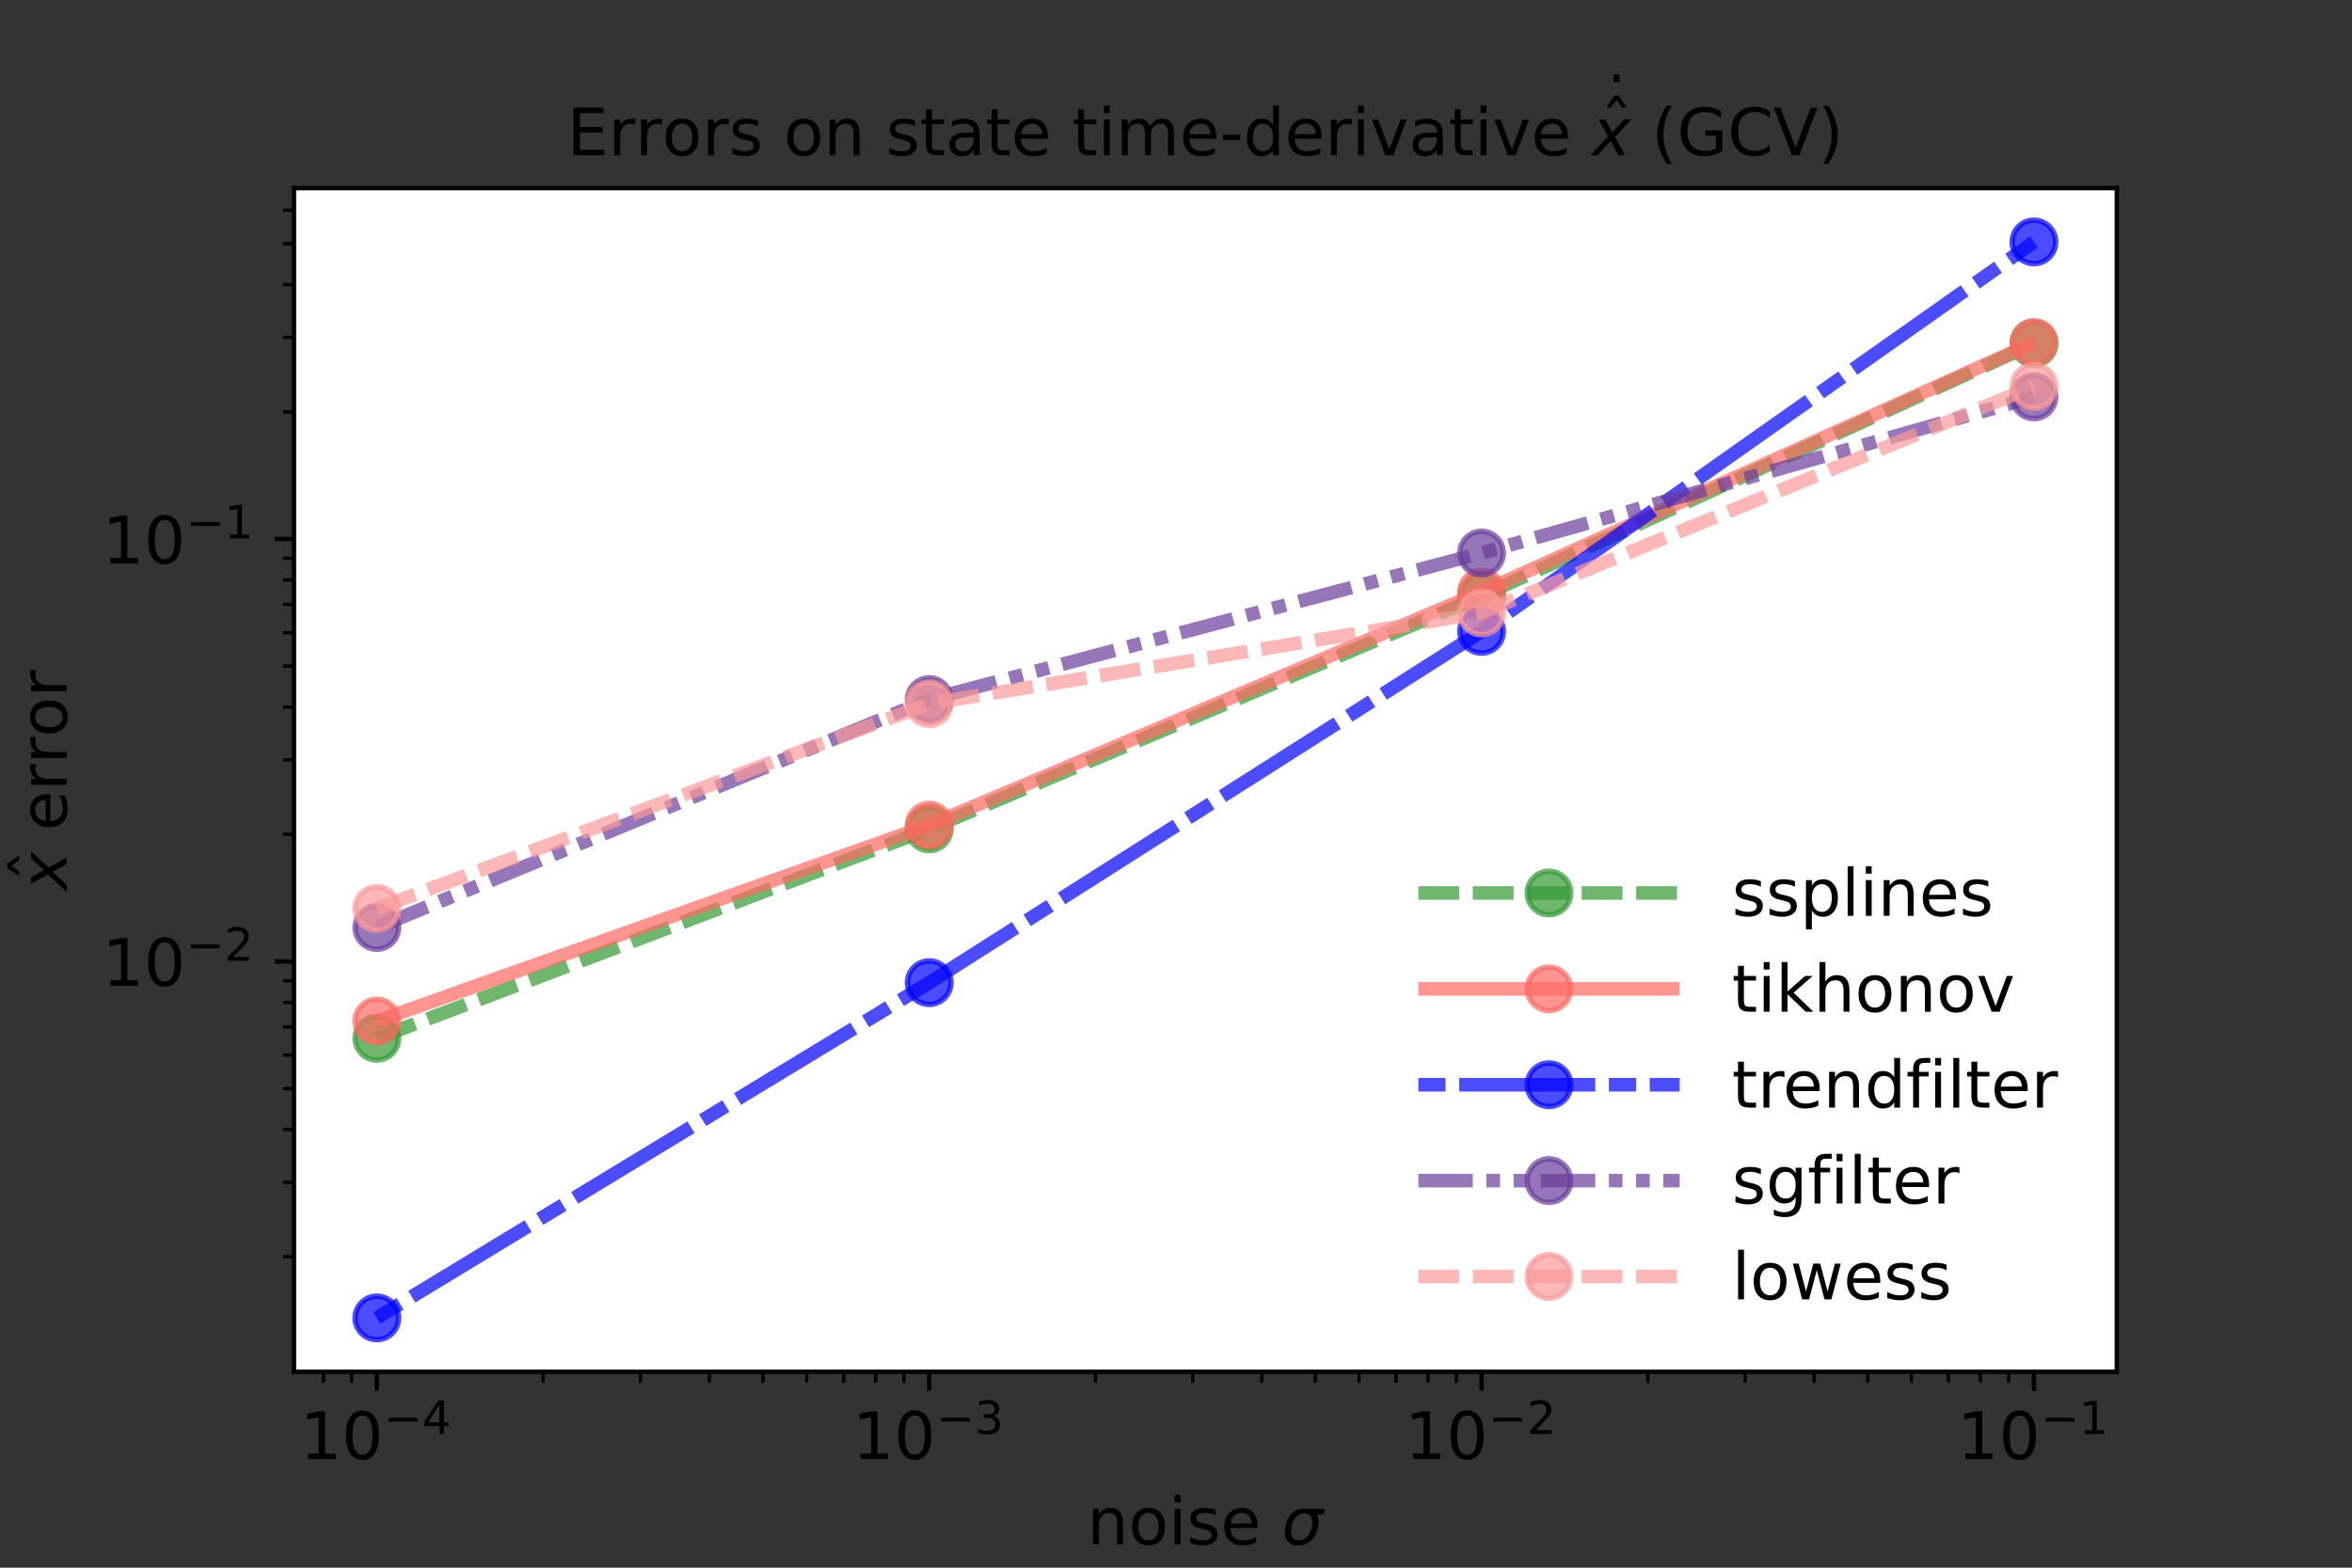 <?xml version="1.0" encoding="utf-8" standalone="no"?>
<!DOCTYPE svg PUBLIC "-//W3C//DTD SVG 1.1//EN"
  "http://www.w3.org/Graphics/SVG/1.1/DTD/svg11.dtd">
<!-- Created with matplotlib (https://matplotlib.org/) -->
<svg height="288pt" version="1.1" viewBox="0 0 432 288" width="432pt" xmlns="http://www.w3.org/2000/svg" xmlns:xlink="http://www.w3.org/1999/xlink">
 <rect x="0" y="0" width="432" height="288" fill="#333333" stroke="none"/>
 <defs>
  <style type="text/css">*{stroke-linecap:butt;stroke-linejoin:round;}</style>
 </defs>
 <g id="figure_1">
  <g id="patch_1">
   <path d="M 0 288 
L 432 288 
L 432 0 
L 0 0 
z
" style="fill:none;"/>
  </g>
  <g id="axes_1">
   <g id="patch_2">
    <path d="M 54 252 
L 388.8 252 
L 388.8 34.56 
L 54 34.56 
z
" style="fill:#ffffff;"/>
   </g>
   <g id="matplotlib.axis_1">
    <g id="xtick_1">
     <g id="line2d_1">
      <defs>
       <path d="M 0 0 
L 0 3.5 
" id="m2b13d972ff" style="stroke:#000000;stroke-width:0.8;"/>
      </defs>
      <g>
       <use style="stroke:#000000;stroke-width:0.8;" x="69.218" xlink:href="#m2b13d972ff" y="252"/>
      </g>
     </g>
     <g id="text_1">
      <!-- $\mathdefault{10^{-4}}$ -->
      <g transform="translate(55.118 268.118)scale(0.12 -0.12)">
       <defs>
        <path d="M 12.406 8.297 
L 28.516 8.297 
L 28.516 63.922 
L 10.984 60.406 
L 10.984 69.391 
L 28.422 72.906 
L 38.281 72.906 
L 38.281 8.297 
L 54.391 8.297 
L 54.391 0 
L 12.406 0 
z
" id="DejaVuSans-49"/>
        <path d="M 31.781 66.406 
Q 24.172 66.406 20.328 58.906 
Q 16.5 51.422 16.5 36.375 
Q 16.5 21.391 20.328 13.891 
Q 24.172 6.391 31.781 6.391 
Q 39.453 6.391 43.281 13.891 
Q 47.125 21.391 47.125 36.375 
Q 47.125 51.422 43.281 58.906 
Q 39.453 66.406 31.781 66.406 
z
M 31.781 74.219 
Q 44.047 74.219 50.516 64.516 
Q 56.984 54.828 56.984 36.375 
Q 56.984 17.969 50.516 8.266 
Q 44.047 -1.422 31.781 -1.422 
Q 19.531 -1.422 13.062 8.266 
Q 6.594 17.969 6.594 36.375 
Q 6.594 54.828 13.062 64.516 
Q 19.531 74.219 31.781 74.219 
z
" id="DejaVuSans-48"/>
        <path d="M 10.594 35.5 
L 73.188 35.5 
L 73.188 27.203 
L 10.594 27.203 
z
" id="DejaVuSans-8722"/>
        <path d="M 37.797 64.312 
L 12.891 25.391 
L 37.797 25.391 
z
M 35.203 72.906 
L 47.609 72.906 
L 47.609 25.391 
L 58.016 25.391 
L 58.016 17.188 
L 47.609 17.188 
L 47.609 0 
L 37.797 0 
L 37.797 17.188 
L 4.891 17.188 
L 4.891 26.703 
z
" id="DejaVuSans-52"/>
       </defs>
       <use transform="translate(0 0.684)" xlink:href="#DejaVuSans-49"/>
       <use transform="translate(63.623 0.684)" xlink:href="#DejaVuSans-48"/>
       <use transform="translate(128.203 38.966)scale(0.7)" xlink:href="#DejaVuSans-8722"/>
       <use transform="translate(186.855 38.966)scale(0.7)" xlink:href="#DejaVuSans-52"/>
      </g>
     </g>
    </g>
    <g id="xtick_2">
     <g id="line2d_2">
      <g>
       <use style="stroke:#000000;stroke-width:0.8;" x="170.673" xlink:href="#m2b13d972ff" y="252"/>
      </g>
     </g>
     <g id="text_2">
      <!-- $\mathdefault{10^{-3}}$ -->
      <g transform="translate(156.573 268.118)scale(0.12 -0.12)">
       <defs>
        <path d="M 40.578 39.312 
Q 47.656 37.797 51.625 33 
Q 55.609 28.219 55.609 21.188 
Q 55.609 10.406 48.188 4.484 
Q 40.766 -1.422 27.094 -1.422 
Q 22.516 -1.422 17.656 -0.516 
Q 12.797 0.391 7.625 2.203 
L 7.625 11.719 
Q 11.719 9.328 16.594 8.109 
Q 21.484 6.891 26.812 6.891 
Q 36.078 6.891 40.938 10.547 
Q 45.797 14.203 45.797 21.188 
Q 45.797 27.641 41.281 31.266 
Q 36.766 34.906 28.719 34.906 
L 20.219 34.906 
L 20.219 43.016 
L 29.109 43.016 
Q 36.375 43.016 40.234 45.922 
Q 44.094 48.828 44.094 54.297 
Q 44.094 59.906 40.109 62.906 
Q 36.141 65.922 28.719 65.922 
Q 24.656 65.922 20.016 65.031 
Q 15.375 64.156 9.812 62.312 
L 9.812 71.094 
Q 15.438 72.656 20.344 73.438 
Q 25.25 74.219 29.594 74.219 
Q 40.828 74.219 47.359 69.109 
Q 53.906 64.016 53.906 55.328 
Q 53.906 49.266 50.438 45.094 
Q 46.969 40.922 40.578 39.312 
z
" id="DejaVuSans-51"/>
       </defs>
       <use transform="translate(0 0.766)" xlink:href="#DejaVuSans-49"/>
       <use transform="translate(63.623 0.766)" xlink:href="#DejaVuSans-48"/>
       <use transform="translate(128.203 39.047)scale(0.7)" xlink:href="#DejaVuSans-8722"/>
       <use transform="translate(186.855 39.047)scale(0.7)" xlink:href="#DejaVuSans-51"/>
      </g>
     </g>
    </g>
    <g id="xtick_3">
     <g id="line2d_3">
      <g>
       <use style="stroke:#000000;stroke-width:0.8;" x="272.127" xlink:href="#m2b13d972ff" y="252"/>
      </g>
     </g>
     <g id="text_3">
      <!-- $\mathdefault{10^{-2}}$ -->
      <g transform="translate(258.027 268.118)scale(0.12 -0.12)">
       <defs>
        <path d="M 19.188 8.297 
L 53.609 8.297 
L 53.609 0 
L 7.328 0 
L 7.328 8.297 
Q 12.938 14.109 22.625 23.891 
Q 32.328 33.688 34.812 36.531 
Q 39.547 41.844 41.422 45.531 
Q 43.312 49.219 43.312 52.781 
Q 43.312 58.594 39.234 62.25 
Q 35.156 65.922 28.609 65.922 
Q 23.969 65.922 18.812 64.312 
Q 13.672 62.703 7.812 59.422 
L 7.812 69.391 
Q 13.766 71.781 18.938 73 
Q 24.125 74.219 28.422 74.219 
Q 39.75 74.219 46.484 68.547 
Q 53.219 62.891 53.219 53.422 
Q 53.219 48.922 51.531 44.891 
Q 49.859 40.875 45.406 35.406 
Q 44.188 33.984 37.641 27.219 
Q 31.109 20.453 19.188 8.297 
z
" id="DejaVuSans-50"/>
       </defs>
       <use transform="translate(0 0.766)" xlink:href="#DejaVuSans-49"/>
       <use transform="translate(63.623 0.766)" xlink:href="#DejaVuSans-48"/>
       <use transform="translate(128.203 39.047)scale(0.7)" xlink:href="#DejaVuSans-8722"/>
       <use transform="translate(186.855 39.047)scale(0.7)" xlink:href="#DejaVuSans-50"/>
      </g>
     </g>
    </g>
    <g id="xtick_4">
     <g id="line2d_4">
      <g>
       <use style="stroke:#000000;stroke-width:0.8;" x="373.582" xlink:href="#m2b13d972ff" y="252"/>
      </g>
     </g>
     <g id="text_4">
      <!-- $\mathdefault{10^{-1}}$ -->
      <g transform="translate(359.482 268.118)scale(0.12 -0.12)">
       <use transform="translate(0 0.684)" xlink:href="#DejaVuSans-49"/>
       <use transform="translate(63.623 0.684)" xlink:href="#DejaVuSans-48"/>
       <use transform="translate(128.203 38.966)scale(0.7)" xlink:href="#DejaVuSans-8722"/>
       <use transform="translate(186.855 38.966)scale(0.7)" xlink:href="#DejaVuSans-49"/>
      </g>
     </g>
    </g>
    <g id="xtick_5">
     <g id="line2d_5">
      <defs>
       <path d="M 0 0 
L 0 2 
" id="mc4d4642dac" style="stroke:#000000;stroke-width:0.6;"/>
      </defs>
      <g>
       <use style="stroke:#000000;stroke-width:0.6;" x="59.386" xlink:href="#mc4d4642dac" y="252"/>
      </g>
     </g>
    </g>
    <g id="xtick_6">
     <g id="line2d_6">
      <g>
       <use style="stroke:#000000;stroke-width:0.6;" x="64.576" xlink:href="#mc4d4642dac" y="252"/>
      </g>
     </g>
    </g>
    <g id="xtick_7">
     <g id="line2d_7">
      <g>
       <use style="stroke:#000000;stroke-width:0.6;" x="99.759" xlink:href="#mc4d4642dac" y="252"/>
      </g>
     </g>
    </g>
    <g id="xtick_8">
     <g id="line2d_8">
      <g>
       <use style="stroke:#000000;stroke-width:0.6;" x="117.624" xlink:href="#mc4d4642dac" y="252"/>
      </g>
     </g>
    </g>
    <g id="xtick_9">
     <g id="line2d_9">
      <g>
       <use style="stroke:#000000;stroke-width:0.6;" x="130.3" xlink:href="#mc4d4642dac" y="252"/>
      </g>
     </g>
    </g>
    <g id="xtick_10">
     <g id="line2d_10">
      <g>
       <use style="stroke:#000000;stroke-width:0.6;" x="140.132" xlink:href="#mc4d4642dac" y="252"/>
      </g>
     </g>
    </g>
    <g id="xtick_11">
     <g id="line2d_11">
      <g>
       <use style="stroke:#000000;stroke-width:0.6;" x="148.165" xlink:href="#mc4d4642dac" y="252"/>
      </g>
     </g>
    </g>
    <g id="xtick_12">
     <g id="line2d_12">
      <g>
       <use style="stroke:#000000;stroke-width:0.6;" x="154.957" xlink:href="#mc4d4642dac" y="252"/>
      </g>
     </g>
    </g>
    <g id="xtick_13">
     <g id="line2d_13">
      <g>
       <use style="stroke:#000000;stroke-width:0.6;" x="160.841" xlink:href="#mc4d4642dac" y="252"/>
      </g>
     </g>
    </g>
    <g id="xtick_14">
     <g id="line2d_14">
      <g>
       <use style="stroke:#000000;stroke-width:0.6;" x="166.03" xlink:href="#mc4d4642dac" y="252"/>
      </g>
     </g>
    </g>
    <g id="xtick_15">
     <g id="line2d_15">
      <g>
       <use style="stroke:#000000;stroke-width:0.6;" x="201.214" xlink:href="#mc4d4642dac" y="252"/>
      </g>
     </g>
    </g>
    <g id="xtick_16">
     <g id="line2d_16">
      <g>
       <use style="stroke:#000000;stroke-width:0.6;" x="219.079" xlink:href="#mc4d4642dac" y="252"/>
      </g>
     </g>
    </g>
    <g id="xtick_17">
     <g id="line2d_17">
      <g>
       <use style="stroke:#000000;stroke-width:0.6;" x="231.754" xlink:href="#mc4d4642dac" y="252"/>
      </g>
     </g>
    </g>
    <g id="xtick_18">
     <g id="line2d_18">
      <g>
       <use style="stroke:#000000;stroke-width:0.6;" x="241.586" xlink:href="#mc4d4642dac" y="252"/>
      </g>
     </g>
    </g>
    <g id="xtick_19">
     <g id="line2d_19">
      <g>
       <use style="stroke:#000000;stroke-width:0.6;" x="249.62" xlink:href="#mc4d4642dac" y="252"/>
      </g>
     </g>
    </g>
    <g id="xtick_20">
     <g id="line2d_20">
      <g>
       <use style="stroke:#000000;stroke-width:0.6;" x="256.412" xlink:href="#mc4d4642dac" y="252"/>
      </g>
     </g>
    </g>
    <g id="xtick_21">
     <g id="line2d_21">
      <g>
       <use style="stroke:#000000;stroke-width:0.6;" x="262.295" xlink:href="#mc4d4642dac" y="252"/>
      </g>
     </g>
    </g>
    <g id="xtick_22">
     <g id="line2d_22">
      <g>
       <use style="stroke:#000000;stroke-width:0.6;" x="267.485" xlink:href="#mc4d4642dac" y="252"/>
      </g>
     </g>
    </g>
    <g id="xtick_23">
     <g id="line2d_23">
      <g>
       <use style="stroke:#000000;stroke-width:0.6;" x="302.668" xlink:href="#mc4d4642dac" y="252"/>
      </g>
     </g>
    </g>
    <g id="xtick_24">
     <g id="line2d_24">
      <g>
       <use style="stroke:#000000;stroke-width:0.6;" x="320.533" xlink:href="#mc4d4642dac" y="252"/>
      </g>
     </g>
    </g>
    <g id="xtick_25">
     <g id="line2d_25">
      <g>
       <use style="stroke:#000000;stroke-width:0.6;" x="333.209" xlink:href="#mc4d4642dac" y="252"/>
      </g>
     </g>
    </g>
    <g id="xtick_26">
     <g id="line2d_26">
      <g>
       <use style="stroke:#000000;stroke-width:0.6;" x="343.041" xlink:href="#mc4d4642dac" y="252"/>
      </g>
     </g>
    </g>
    <g id="xtick_27">
     <g id="line2d_27">
      <g>
       <use style="stroke:#000000;stroke-width:0.6;" x="351.074" xlink:href="#mc4d4642dac" y="252"/>
      </g>
     </g>
    </g>
    <g id="xtick_28">
     <g id="line2d_28">
      <g>
       <use style="stroke:#000000;stroke-width:0.6;" x="357.866" xlink:href="#mc4d4642dac" y="252"/>
      </g>
     </g>
    </g>
    <g id="xtick_29">
     <g id="line2d_29">
      <g>
       <use style="stroke:#000000;stroke-width:0.6;" x="363.75" xlink:href="#mc4d4642dac" y="252"/>
      </g>
     </g>
    </g>
    <g id="xtick_30">
     <g id="line2d_30">
      <g>
       <use style="stroke:#000000;stroke-width:0.6;" x="368.94" xlink:href="#mc4d4642dac" y="252"/>
      </g>
     </g>
    </g>
    <g id="text_5">
     <!-- noise $\sigma$ -->
     <g transform="translate(199.68 283.732)scale(0.12 -0.12)">
      <defs>
       <path d="M 54.891 33.016 
L 54.891 0 
L 45.906 0 
L 45.906 32.719 
Q 45.906 40.484 42.875 44.328 
Q 39.844 48.188 33.797 48.188 
Q 26.516 48.188 22.312 43.547 
Q 18.109 38.922 18.109 30.906 
L 18.109 0 
L 9.078 0 
L 9.078 54.688 
L 18.109 54.688 
L 18.109 46.188 
Q 21.344 51.125 25.703 53.562 
Q 30.078 56 35.797 56 
Q 45.219 56 50.047 50.172 
Q 54.891 44.344 54.891 33.016 
z
" id="DejaVuSans-110"/>
       <path d="M 30.609 48.391 
Q 23.391 48.391 19.188 42.75 
Q 14.984 37.109 14.984 27.297 
Q 14.984 17.484 19.156 11.844 
Q 23.344 6.203 30.609 6.203 
Q 37.797 6.203 41.984 11.859 
Q 46.188 17.531 46.188 27.297 
Q 46.188 37.016 41.984 42.703 
Q 37.797 48.391 30.609 48.391 
z
M 30.609 56 
Q 42.328 56 49.016 48.375 
Q 55.719 40.766 55.719 27.297 
Q 55.719 13.875 49.016 6.219 
Q 42.328 -1.422 30.609 -1.422 
Q 18.844 -1.422 12.172 6.219 
Q 5.516 13.875 5.516 27.297 
Q 5.516 40.766 12.172 48.375 
Q 18.844 56 30.609 56 
z
" id="DejaVuSans-111"/>
       <path d="M 9.422 54.688 
L 18.406 54.688 
L 18.406 0 
L 9.422 0 
z
M 9.422 75.984 
L 18.406 75.984 
L 18.406 64.594 
L 9.422 64.594 
z
" id="DejaVuSans-105"/>
       <path d="M 44.281 53.078 
L 44.281 44.578 
Q 40.484 46.531 36.375 47.5 
Q 32.281 48.484 27.875 48.484 
Q 21.188 48.484 17.844 46.438 
Q 14.5 44.391 14.5 40.281 
Q 14.5 37.156 16.891 35.375 
Q 19.281 33.594 26.516 31.984 
L 29.594 31.297 
Q 39.156 29.25 43.188 25.516 
Q 47.219 21.781 47.219 15.094 
Q 47.219 7.469 41.188 3.016 
Q 35.156 -1.422 24.609 -1.422 
Q 20.219 -1.422 15.453 -0.562 
Q 10.688 0.297 5.422 2 
L 5.422 11.281 
Q 10.406 8.688 15.234 7.391 
Q 20.062 6.109 24.812 6.109 
Q 31.156 6.109 34.562 8.281 
Q 37.984 10.453 37.984 14.406 
Q 37.984 18.062 35.516 20.016 
Q 33.062 21.969 24.703 23.781 
L 21.578 24.516 
Q 13.234 26.266 9.516 29.906 
Q 5.812 33.547 5.812 39.891 
Q 5.812 47.609 11.281 51.797 
Q 16.75 56 26.812 56 
Q 31.781 56 36.172 55.266 
Q 40.578 54.547 44.281 53.078 
z
" id="DejaVuSans-115"/>
       <path d="M 56.203 29.594 
L 56.203 25.203 
L 14.891 25.203 
Q 15.484 15.922 20.484 11.062 
Q 25.484 6.203 34.422 6.203 
Q 39.594 6.203 44.453 7.469 
Q 49.312 8.734 54.109 11.281 
L 54.109 2.781 
Q 49.266 0.734 44.188 -0.344 
Q 39.109 -1.422 33.891 -1.422 
Q 20.797 -1.422 13.156 6.188 
Q 5.516 13.812 5.516 26.812 
Q 5.516 40.234 12.766 48.109 
Q 20.016 56 32.328 56 
Q 43.359 56 49.781 48.891 
Q 56.203 41.797 56.203 29.594 
z
M 47.219 32.234 
Q 47.125 39.594 43.094 43.984 
Q 39.062 48.391 32.422 48.391 
Q 24.906 48.391 20.391 44.141 
Q 15.875 39.891 15.188 32.172 
z
" id="DejaVuSans-101"/>
       <path id="DejaVuSans-32"/>
       <path d="M 34.672 47.562 
Q 27.25 47.562 22.219 42.188 
Q 16.891 36.578 15.141 27.297 
Q 13.188 17.484 16.312 11.812 
Q 19.391 6.203 26.656 6.203 
Q 33.844 6.203 39.109 11.859 
Q 44.438 17.531 46.344 27.297 
Q 48.047 36.234 45.016 42.188 
Q 42.188 47.562 34.672 47.562 
z
M 36.078 54.734 
L 65.922 54.688 
L 64.156 45.703 
L 54.109 45.703 
Q 57.906 38.094 55.859 27.297 
Q 53.219 13.875 45.062 6.25 
Q 36.859 -1.422 25.141 -1.422 
Q 13.375 -1.422 8.203 6.25 
Q 3.031 13.875 5.672 27.297 
Q 8.25 40.766 16.406 48.391 
Q 23.188 54.734 36.078 54.734 
z
" id="DejaVuSans-Oblique-963"/>
      </defs>
      <use transform="translate(0 0.016)" xlink:href="#DejaVuSans-110"/>
      <use transform="translate(63.379 0.016)" xlink:href="#DejaVuSans-111"/>
      <use transform="translate(124.561 0.016)" xlink:href="#DejaVuSans-105"/>
      <use transform="translate(152.344 0.016)" xlink:href="#DejaVuSans-115"/>
      <use transform="translate(204.443 0.016)" xlink:href="#DejaVuSans-101"/>
      <use transform="translate(265.967 0.016)" xlink:href="#DejaVuSans-32"/>
      <use transform="translate(297.754 0.016)" xlink:href="#DejaVuSans-Oblique-963"/>
     </g>
    </g>
   </g>
   <g id="matplotlib.axis_2">
    <g id="ytick_1">
     <g id="line2d_31">
      <defs>
       <path d="M 0 0 
L -3.5 0 
" id="md8d21ae5b4" style="stroke:#000000;stroke-width:0.8;"/>
      </defs>
      <g>
       <use style="stroke:#000000;stroke-width:0.8;" x="54" xlink:href="#md8d21ae5b4" y="176.626"/>
      </g>
     </g>
     <g id="text_6">
      <!-- $\mathdefault{10^{-2}}$ -->
      <g transform="translate(18.8 181.185)scale(0.12 -0.12)">
       <use transform="translate(0 0.766)" xlink:href="#DejaVuSans-49"/>
       <use transform="translate(63.623 0.766)" xlink:href="#DejaVuSans-48"/>
       <use transform="translate(128.203 39.047)scale(0.7)" xlink:href="#DejaVuSans-8722"/>
       <use transform="translate(186.855 39.047)scale(0.7)" xlink:href="#DejaVuSans-50"/>
      </g>
     </g>
    </g>
    <g id="ytick_2">
     <g id="line2d_32">
      <g>
       <use style="stroke:#000000;stroke-width:0.8;" x="54" xlink:href="#md8d21ae5b4" y="99.016"/>
      </g>
     </g>
     <g id="text_7">
      <!-- $\mathdefault{10^{-1}}$ -->
      <g transform="translate(18.8 103.575)scale(0.12 -0.12)">
       <use transform="translate(0 0.684)" xlink:href="#DejaVuSans-49"/>
       <use transform="translate(63.623 0.684)" xlink:href="#DejaVuSans-48"/>
       <use transform="translate(128.203 38.966)scale(0.7)" xlink:href="#DejaVuSans-8722"/>
       <use transform="translate(186.855 38.966)scale(0.7)" xlink:href="#DejaVuSans-49"/>
      </g>
     </g>
    </g>
    <g id="ytick_3">
     <g id="line2d_33">
      <defs>
       <path d="M 0 0 
L -2 0 
" id="m689e06e53f" style="stroke:#000000;stroke-width:0.6;"/>
      </defs>
      <g>
       <use style="stroke:#000000;stroke-width:0.6;" x="54" xlink:href="#m689e06e53f" y="230.874"/>
      </g>
     </g>
    </g>
    <g id="ytick_4">
     <g id="line2d_34">
      <g>
       <use style="stroke:#000000;stroke-width:0.6;" x="54" xlink:href="#m689e06e53f" y="217.207"/>
      </g>
     </g>
    </g>
    <g id="ytick_5">
     <g id="line2d_35">
      <g>
       <use style="stroke:#000000;stroke-width:0.6;" x="54" xlink:href="#m689e06e53f" y="207.51"/>
      </g>
     </g>
    </g>
    <g id="ytick_6">
     <g id="line2d_36">
      <g>
       <use style="stroke:#000000;stroke-width:0.6;" x="54" xlink:href="#m689e06e53f" y="199.989"/>
      </g>
     </g>
    </g>
    <g id="ytick_7">
     <g id="line2d_37">
      <g>
       <use style="stroke:#000000;stroke-width:0.6;" x="54" xlink:href="#m689e06e53f" y="193.844"/>
      </g>
     </g>
    </g>
    <g id="ytick_8">
     <g id="line2d_38">
      <g>
       <use style="stroke:#000000;stroke-width:0.6;" x="54" xlink:href="#m689e06e53f" y="188.648"/>
      </g>
     </g>
    </g>
    <g id="ytick_9">
     <g id="line2d_39">
      <g>
       <use style="stroke:#000000;stroke-width:0.6;" x="54" xlink:href="#m689e06e53f" y="184.147"/>
      </g>
     </g>
    </g>
    <g id="ytick_10">
     <g id="line2d_40">
      <g>
       <use style="stroke:#000000;stroke-width:0.6;" x="54" xlink:href="#m689e06e53f" y="180.177"/>
      </g>
     </g>
    </g>
    <g id="ytick_11">
     <g id="line2d_41">
      <g>
       <use style="stroke:#000000;stroke-width:0.6;" x="54" xlink:href="#m689e06e53f" y="153.263"/>
      </g>
     </g>
    </g>
    <g id="ytick_12">
     <g id="line2d_42">
      <g>
       <use style="stroke:#000000;stroke-width:0.6;" x="54" xlink:href="#m689e06e53f" y="139.597"/>
      </g>
     </g>
    </g>
    <g id="ytick_13">
     <g id="line2d_43">
      <g>
       <use style="stroke:#000000;stroke-width:0.6;" x="54" xlink:href="#m689e06e53f" y="129.9"/>
      </g>
     </g>
    </g>
    <g id="ytick_14">
     <g id="line2d_44">
      <g>
       <use style="stroke:#000000;stroke-width:0.6;" x="54" xlink:href="#m689e06e53f" y="122.379"/>
      </g>
     </g>
    </g>
    <g id="ytick_15">
     <g id="line2d_45">
      <g>
       <use style="stroke:#000000;stroke-width:0.6;" x="54" xlink:href="#m689e06e53f" y="116.233"/>
      </g>
     </g>
    </g>
    <g id="ytick_16">
     <g id="line2d_46">
      <g>
       <use style="stroke:#000000;stroke-width:0.6;" x="54" xlink:href="#m689e06e53f" y="111.038"/>
      </g>
     </g>
    </g>
    <g id="ytick_17">
     <g id="line2d_47">
      <g>
       <use style="stroke:#000000;stroke-width:0.6;" x="54" xlink:href="#m689e06e53f" y="106.537"/>
      </g>
     </g>
    </g>
    <g id="ytick_18">
     <g id="line2d_48">
      <g>
       <use style="stroke:#000000;stroke-width:0.6;" x="54" xlink:href="#m689e06e53f" y="102.567"/>
      </g>
     </g>
    </g>
    <g id="ytick_19">
     <g id="line2d_49">
      <g>
       <use style="stroke:#000000;stroke-width:0.6;" x="54" xlink:href="#m689e06e53f" y="75.653"/>
      </g>
     </g>
    </g>
    <g id="ytick_20">
     <g id="line2d_50">
      <g>
       <use style="stroke:#000000;stroke-width:0.6;" x="54" xlink:href="#m689e06e53f" y="61.986"/>
      </g>
     </g>
    </g>
    <g id="ytick_21">
     <g id="line2d_51">
      <g>
       <use style="stroke:#000000;stroke-width:0.6;" x="54" xlink:href="#m689e06e53f" y="52.29"/>
      </g>
     </g>
    </g>
    <g id="ytick_22">
     <g id="line2d_52">
      <g>
       <use style="stroke:#000000;stroke-width:0.6;" x="54" xlink:href="#m689e06e53f" y="44.768"/>
      </g>
     </g>
    </g>
    <g id="ytick_23">
     <g id="line2d_53">
      <g>
       <use style="stroke:#000000;stroke-width:0.6;" x="54" xlink:href="#m689e06e53f" y="38.623"/>
      </g>
     </g>
    </g>
    <g id="text_8">
     <!-- $\dot{\hat{x}}$ error -->
     <g transform="translate(12.304 163.56)rotate(-90)scale(0.12 -0.12)">
      <defs>
       <path d="M -29.594 75.984 
L -20.609 75.984 
L -20.609 64.594 
L -29.594 64.594 
z
M -25 56 
z
" id="DejaVuSans-775"/>
       <path d="M -28.609 79.984 
L -21.391 79.984 
L -9.422 61.625 
L -16.219 61.625 
L -25 73.578 
L -33.797 61.625 
L -40.578 61.625 
z
M -25 56 
z
" id="DejaVuSans-770"/>
       <path d="M 60.016 54.688 
L 34.906 27.875 
L 50.297 0 
L 39.984 0 
L 28.422 21.688 
L 8.297 0 
L -2.594 0 
L 24.312 28.812 
L 10.016 54.688 
L 20.312 54.688 
L 30.812 34.906 
L 49.125 54.688 
z
" id="DejaVuSans-Oblique-120"/>
       <path d="M 41.109 46.297 
Q 39.594 47.172 37.812 47.578 
Q 36.031 48 33.891 48 
Q 26.266 48 22.188 43.047 
Q 18.109 38.094 18.109 28.812 
L 18.109 0 
L 9.078 0 
L 9.078 54.688 
L 18.109 54.688 
L 18.109 46.188 
Q 20.953 51.172 25.484 53.578 
Q 30.031 56 36.531 56 
Q 37.453 56 38.578 55.875 
Q 39.703 55.766 41.062 55.516 
z
" id="DejaVuSans-114"/>
      </defs>
      <use transform="translate(62.389 48.016)" xlink:href="#DejaVuSans-775"/>
      <use transform="translate(62.373 11.531)" xlink:href="#DejaVuSans-770"/>
      <use transform="translate(0 0.344)" xlink:href="#DejaVuSans-Oblique-120"/>
      <use transform="translate(59.18 0.344)" xlink:href="#DejaVuSans-32"/>
      <use transform="translate(90.967 0.344)" xlink:href="#DejaVuSans-101"/>
      <use transform="translate(152.49 0.344)" xlink:href="#DejaVuSans-114"/>
      <use transform="translate(193.604 0.344)" xlink:href="#DejaVuSans-114"/>
      <use transform="translate(234.717 0.344)" xlink:href="#DejaVuSans-111"/>
      <use transform="translate(295.898 0.344)" xlink:href="#DejaVuSans-114"/>
     </g>
    </g>
   </g>
   <g id="line2d_54">
    <path clip-path="url(#p17cf49c79f)" d="M 69.218 190.746 
L 170.673 152.274 
L 272.127 109.474 
L 373.582 63.106 
" style="fill:none;stroke:#329932;stroke-dasharray:7.5,2.5;stroke-dashoffset:0;stroke-opacity:0.7;stroke-width:2.5;"/>
    <defs>
     <path d="M 0 4 
C 1.061 4 2.078 3.579 2.828 2.828 
C 3.579 2.078 4 1.061 4 0 
C 4 -1.061 3.579 -2.078 2.828 -2.828 
C 2.078 -3.579 1.061 -4 0 -4 
C -1.061 -4 -2.078 -3.579 -2.828 -2.828 
C -3.579 -2.078 -4 -1.061 -4 0 
C -4 1.061 -3.579 2.078 -2.828 2.828 
C -2.078 3.579 -1.061 4 0 4 
z
" id="m6f355ec0c3" style="stroke:#329932;stroke-opacity:0.7;"/>
    </defs>
    <g clip-path="url(#p17cf49c79f)">
     <use style="fill:#329932;fill-opacity:0.7;stroke:#329932;stroke-opacity:0.7;" x="69.218" xlink:href="#m6f355ec0c3" y="190.746"/>
     <use style="fill:#329932;fill-opacity:0.7;stroke:#329932;stroke-opacity:0.7;" x="170.673" xlink:href="#m6f355ec0c3" y="152.274"/>
     <use style="fill:#329932;fill-opacity:0.7;stroke:#329932;stroke-opacity:0.7;" x="272.127" xlink:href="#m6f355ec0c3" y="109.474"/>
     <use style="fill:#329932;fill-opacity:0.7;stroke:#329932;stroke-opacity:0.7;" x="373.582" xlink:href="#m6f355ec0c3" y="63.106"/>
    </g>
   </g>
   <g id="line2d_55">
    <path clip-path="url(#p17cf49c79f)" d="M 69.218 187.572 
L 170.673 151.594 
L 272.127 108.747 
L 373.582 62.918 
" style="fill:none;stroke:#ff6961;stroke-dasharray:2500,2.5;stroke-dashoffset:0;stroke-opacity:0.7;stroke-width:2.5;"/>
    <defs>
     <path d="M 0 4 
C 1.061 4 2.078 3.579 2.828 2.828 
C 3.579 2.078 4 1.061 4 0 
C 4 -1.061 3.579 -2.078 2.828 -2.828 
C 2.078 -3.579 1.061 -4 0 -4 
C -1.061 -4 -2.078 -3.579 -2.828 -2.828 
C -3.579 -2.078 -4 -1.061 -4 0 
C -4 1.061 -3.579 2.078 -2.828 2.828 
C -2.078 3.579 -1.061 4 0 4 
z
" id="m8ac064dbe7" style="stroke:#ff6961;stroke-opacity:0.7;"/>
    </defs>
    <g clip-path="url(#p17cf49c79f)">
     <use style="fill:#ff6961;fill-opacity:0.7;stroke:#ff6961;stroke-opacity:0.7;" x="69.218" xlink:href="#m8ac064dbe7" y="187.572"/>
     <use style="fill:#ff6961;fill-opacity:0.7;stroke:#ff6961;stroke-opacity:0.7;" x="170.673" xlink:href="#m8ac064dbe7" y="151.594"/>
     <use style="fill:#ff6961;fill-opacity:0.7;stroke:#ff6961;stroke-opacity:0.7;" x="272.127" xlink:href="#m8ac064dbe7" y="108.747"/>
     <use style="fill:#ff6961;fill-opacity:0.7;stroke:#ff6961;stroke-opacity:0.7;" x="373.582" xlink:href="#m8ac064dbe7" y="62.918"/>
    </g>
   </g>
   <g id="line2d_56">
    <path clip-path="url(#p17cf49c79f)" d="M 69.218 242.116 
L 170.673 180.525 
L 272.127 115.987 
L 373.582 44.444 
" style="fill:none;stroke:#0000ff;stroke-dasharray:5,2.5,25,2.5;stroke-dashoffset:0;stroke-opacity:0.7;stroke-width:2.5;"/>
    <defs>
     <path d="M 0 4 
C 1.061 4 2.078 3.579 2.828 2.828 
C 3.579 2.078 4 1.061 4 0 
C 4 -1.061 3.579 -2.078 2.828 -2.828 
C 2.078 -3.579 1.061 -4 0 -4 
C -1.061 -4 -2.078 -3.579 -2.828 -2.828 
C -3.579 -2.078 -4 -1.061 -4 0 
C -4 1.061 -3.579 2.078 -2.828 2.828 
C -2.078 3.579 -1.061 4 0 4 
z
" id="m9c667686c4" style="stroke:#0000ff;stroke-opacity:0.7;"/>
    </defs>
    <g clip-path="url(#p17cf49c79f)">
     <use style="fill:#0000ff;fill-opacity:0.7;stroke:#0000ff;stroke-opacity:0.7;" x="69.218" xlink:href="#m9c667686c4" y="242.116"/>
     <use style="fill:#0000ff;fill-opacity:0.7;stroke:#0000ff;stroke-opacity:0.7;" x="170.673" xlink:href="#m9c667686c4" y="180.525"/>
     <use style="fill:#0000ff;fill-opacity:0.7;stroke:#0000ff;stroke-opacity:0.7;" x="272.127" xlink:href="#m9c667686c4" y="115.987"/>
     <use style="fill:#0000ff;fill-opacity:0.7;stroke:#0000ff;stroke-opacity:0.7;" x="373.582" xlink:href="#m9c667686c4" y="44.444"/>
    </g>
   </g>
   <g id="line2d_57">
    <path clip-path="url(#p17cf49c79f)" d="M 69.218 170.39 
L 170.673 128.515 
L 272.127 101.594 
L 373.582 72.912 
" style="fill:none;stroke:#6a3d9a;stroke-dasharray:10,2.5,2.5,2.5,2.5,2.5;stroke-dashoffset:0;stroke-opacity:0.7;stroke-width:2.5;"/>
    <defs>
     <path d="M 0 4 
C 1.061 4 2.078 3.579 2.828 2.828 
C 3.579 2.078 4 1.061 4 0 
C 4 -1.061 3.579 -2.078 2.828 -2.828 
C 2.078 -3.579 1.061 -4 0 -4 
C -1.061 -4 -2.078 -3.579 -2.828 -2.828 
C -3.579 -2.078 -4 -1.061 -4 0 
C -4 1.061 -3.579 2.078 -2.828 2.828 
C -2.078 3.579 -1.061 4 0 4 
z
" id="m7fa8e28f84" style="stroke:#6a3d9a;stroke-opacity:0.7;"/>
    </defs>
    <g clip-path="url(#p17cf49c79f)">
     <use style="fill:#6a3d9a;fill-opacity:0.7;stroke:#6a3d9a;stroke-opacity:0.7;" x="69.218" xlink:href="#m7fa8e28f84" y="170.39"/>
     <use style="fill:#6a3d9a;fill-opacity:0.7;stroke:#6a3d9a;stroke-opacity:0.7;" x="170.673" xlink:href="#m7fa8e28f84" y="128.515"/>
     <use style="fill:#6a3d9a;fill-opacity:0.7;stroke:#6a3d9a;stroke-opacity:0.7;" x="272.127" xlink:href="#m7fa8e28f84" y="101.594"/>
     <use style="fill:#6a3d9a;fill-opacity:0.7;stroke:#6a3d9a;stroke-opacity:0.7;" x="373.582" xlink:href="#m7fa8e28f84" y="72.912"/>
    </g>
   </g>
   <g id="line2d_58">
    <path clip-path="url(#p17cf49c79f)" d="M 69.218 166.904 
L 170.673 129.284 
L 272.127 112.593 
L 373.582 70.979 
" style="fill:none;stroke:#fb9a99;stroke-dasharray:7.5,2.5;stroke-dashoffset:0;stroke-opacity:0.7;stroke-width:2.5;"/>
    <defs>
     <path d="M 0 4 
C 1.061 4 2.078 3.579 2.828 2.828 
C 3.579 2.078 4 1.061 4 0 
C 4 -1.061 3.579 -2.078 2.828 -2.828 
C 2.078 -3.579 1.061 -4 0 -4 
C -1.061 -4 -2.078 -3.579 -2.828 -2.828 
C -3.579 -2.078 -4 -1.061 -4 0 
C -4 1.061 -3.579 2.078 -2.828 2.828 
C -2.078 3.579 -1.061 4 0 4 
z
" id="ma922625258" style="stroke:#fb9a99;stroke-opacity:0.7;"/>
    </defs>
    <g clip-path="url(#p17cf49c79f)">
     <use style="fill:#fb9a99;fill-opacity:0.7;stroke:#fb9a99;stroke-opacity:0.7;" x="69.218" xlink:href="#ma922625258" y="166.904"/>
     <use style="fill:#fb9a99;fill-opacity:0.7;stroke:#fb9a99;stroke-opacity:0.7;" x="170.673" xlink:href="#ma922625258" y="129.284"/>
     <use style="fill:#fb9a99;fill-opacity:0.7;stroke:#fb9a99;stroke-opacity:0.7;" x="272.127" xlink:href="#ma922625258" y="112.593"/>
     <use style="fill:#fb9a99;fill-opacity:0.7;stroke:#fb9a99;stroke-opacity:0.7;" x="373.582" xlink:href="#ma922625258" y="70.979"/>
    </g>
   </g>
   <g id="patch_3">
    <path d="M 54 252 
L 54 34.56 
" style="fill:none;stroke:#000000;stroke-linecap:square;stroke-linejoin:miter;stroke-width:0.8;"/>
   </g>
   <g id="patch_4">
    <path d="M 388.8 252 
L 388.8 34.56 
" style="fill:none;stroke:#000000;stroke-linecap:square;stroke-linejoin:miter;stroke-width:0.8;"/>
   </g>
   <g id="patch_5">
    <path d="M 54 252 
L 388.8 252 
" style="fill:none;stroke:#000000;stroke-linecap:square;stroke-linejoin:miter;stroke-width:0.8;"/>
   </g>
   <g id="patch_6">
    <path d="M 54 34.56 
L 388.8 34.56 
" style="fill:none;stroke:#000000;stroke-linecap:square;stroke-linejoin:miter;stroke-width:0.8;"/>
   </g>
   <g id="text_9">
    <!-- Errors on state time-derivative $\dot{\hat{x}}$ (GCV) -->
    <g transform="translate(104.16 28.56)scale(0.12 -0.12)">
     <defs>
      <path d="M 9.812 72.906 
L 55.906 72.906 
L 55.906 64.594 
L 19.672 64.594 
L 19.672 43.016 
L 54.391 43.016 
L 54.391 34.719 
L 19.672 34.719 
L 19.672 8.297 
L 56.781 8.297 
L 56.781 0 
L 9.812 0 
z
" id="DejaVuSans-69"/>
      <path d="M 18.312 70.219 
L 18.312 54.688 
L 36.812 54.688 
L 36.812 47.703 
L 18.312 47.703 
L 18.312 18.016 
Q 18.312 11.328 20.141 9.422 
Q 21.969 7.516 27.594 7.516 
L 36.812 7.516 
L 36.812 0 
L 27.594 0 
Q 17.188 0 13.234 3.875 
Q 9.281 7.766 9.281 18.016 
L 9.281 47.703 
L 2.688 47.703 
L 2.688 54.688 
L 9.281 54.688 
L 9.281 70.219 
z
" id="DejaVuSans-116"/>
      <path d="M 34.281 27.484 
Q 23.391 27.484 19.188 25 
Q 14.984 22.516 14.984 16.5 
Q 14.984 11.719 18.141 8.906 
Q 21.297 6.109 26.703 6.109 
Q 34.188 6.109 38.703 11.406 
Q 43.219 16.703 43.219 25.484 
L 43.219 27.484 
z
M 52.203 31.203 
L 52.203 0 
L 43.219 0 
L 43.219 8.297 
Q 40.141 3.328 35.547 0.953 
Q 30.953 -1.422 24.312 -1.422 
Q 15.922 -1.422 10.953 3.297 
Q 6 8.016 6 15.922 
Q 6 25.141 12.172 29.828 
Q 18.359 34.516 30.609 34.516 
L 43.219 34.516 
L 43.219 35.406 
Q 43.219 41.609 39.141 45 
Q 35.062 48.391 27.688 48.391 
Q 23 48.391 18.547 47.266 
Q 14.109 46.141 10.016 43.891 
L 10.016 52.203 
Q 14.938 54.109 19.578 55.047 
Q 24.219 56 28.609 56 
Q 40.484 56 46.344 49.844 
Q 52.203 43.703 52.203 31.203 
z
" id="DejaVuSans-97"/>
      <path d="M 52 44.188 
Q 55.375 50.25 60.062 53.125 
Q 64.75 56 71.094 56 
Q 79.641 56 84.281 50.016 
Q 88.922 44.047 88.922 33.016 
L 88.922 0 
L 79.891 0 
L 79.891 32.719 
Q 79.891 40.578 77.094 44.375 
Q 74.312 48.188 68.609 48.188 
Q 61.625 48.188 57.562 43.547 
Q 53.516 38.922 53.516 30.906 
L 53.516 0 
L 44.484 0 
L 44.484 32.719 
Q 44.484 40.625 41.703 44.406 
Q 38.922 48.188 33.109 48.188 
Q 26.219 48.188 22.156 43.531 
Q 18.109 38.875 18.109 30.906 
L 18.109 0 
L 9.078 0 
L 9.078 54.688 
L 18.109 54.688 
L 18.109 46.188 
Q 21.188 51.219 25.484 53.609 
Q 29.781 56 35.688 56 
Q 41.656 56 45.828 52.969 
Q 50 49.953 52 44.188 
z
" id="DejaVuSans-109"/>
      <path d="M 4.891 31.391 
L 31.203 31.391 
L 31.203 23.391 
L 4.891 23.391 
z
" id="DejaVuSans-45"/>
      <path d="M 45.406 46.391 
L 45.406 75.984 
L 54.391 75.984 
L 54.391 0 
L 45.406 0 
L 45.406 8.203 
Q 42.578 3.328 38.25 0.953 
Q 33.938 -1.422 27.875 -1.422 
Q 17.969 -1.422 11.734 6.484 
Q 5.516 14.406 5.516 27.297 
Q 5.516 40.188 11.734 48.094 
Q 17.969 56 27.875 56 
Q 33.938 56 38.25 53.625 
Q 42.578 51.266 45.406 46.391 
z
M 14.797 27.297 
Q 14.797 17.391 18.875 11.75 
Q 22.953 6.109 30.078 6.109 
Q 37.203 6.109 41.297 11.75 
Q 45.406 17.391 45.406 27.297 
Q 45.406 37.203 41.297 42.844 
Q 37.203 48.484 30.078 48.484 
Q 22.953 48.484 18.875 42.844 
Q 14.797 37.203 14.797 27.297 
z
" id="DejaVuSans-100"/>
      <path d="M 2.984 54.688 
L 12.5 54.688 
L 29.594 8.797 
L 46.688 54.688 
L 56.203 54.688 
L 35.688 0 
L 23.484 0 
z
" id="DejaVuSans-118"/>
      <path d="M 31 75.875 
Q 24.469 64.656 21.281 53.656 
Q 18.109 42.672 18.109 31.391 
Q 18.109 20.125 21.312 9.062 
Q 24.516 -2 31 -13.188 
L 23.188 -13.188 
Q 15.875 -1.703 12.234 9.375 
Q 8.594 20.453 8.594 31.391 
Q 8.594 42.281 12.203 53.312 
Q 15.828 64.359 23.188 75.875 
z
" id="DejaVuSans-40"/>
      <path d="M 59.516 10.406 
L 59.516 29.984 
L 43.406 29.984 
L 43.406 38.094 
L 69.281 38.094 
L 69.281 6.781 
Q 63.578 2.734 56.688 0.656 
Q 49.812 -1.422 42 -1.422 
Q 24.906 -1.422 15.25 8.562 
Q 5.609 18.562 5.609 36.375 
Q 5.609 54.25 15.25 64.234 
Q 24.906 74.219 42 74.219 
Q 49.125 74.219 55.547 72.453 
Q 61.969 70.703 67.391 67.281 
L 67.391 56.781 
Q 61.922 61.422 55.766 63.766 
Q 49.609 66.109 42.828 66.109 
Q 29.438 66.109 22.719 58.641 
Q 16.016 51.172 16.016 36.375 
Q 16.016 21.625 22.719 14.156 
Q 29.438 6.688 42.828 6.688 
Q 48.047 6.688 52.141 7.594 
Q 56.25 8.5 59.516 10.406 
z
" id="DejaVuSans-71"/>
      <path d="M 64.406 67.281 
L 64.406 56.891 
Q 59.422 61.531 53.781 63.812 
Q 48.141 66.109 41.797 66.109 
Q 29.297 66.109 22.656 58.469 
Q 16.016 50.828 16.016 36.375 
Q 16.016 21.969 22.656 14.328 
Q 29.297 6.688 41.797 6.688 
Q 48.141 6.688 53.781 8.984 
Q 59.422 11.281 64.406 15.922 
L 64.406 5.609 
Q 59.234 2.094 53.438 0.328 
Q 47.656 -1.422 41.219 -1.422 
Q 24.656 -1.422 15.125 8.703 
Q 5.609 18.844 5.609 36.375 
Q 5.609 53.953 15.125 64.078 
Q 24.656 74.219 41.219 74.219 
Q 47.75 74.219 53.531 72.484 
Q 59.328 70.75 64.406 67.281 
z
" id="DejaVuSans-67"/>
      <path d="M 28.609 0 
L 0.781 72.906 
L 11.078 72.906 
L 34.188 11.531 
L 57.328 72.906 
L 67.578 72.906 
L 39.797 0 
z
" id="DejaVuSans-86"/>
      <path d="M 8.016 75.875 
L 15.828 75.875 
Q 23.141 64.359 26.781 53.312 
Q 30.422 42.281 30.422 31.391 
Q 30.422 20.453 26.781 9.375 
Q 23.141 -1.703 15.828 -13.188 
L 8.016 -13.188 
Q 14.5 -2 17.703 9.062 
Q 20.906 20.125 20.906 31.391 
Q 20.906 42.672 17.703 53.656 
Q 14.5 64.656 8.016 75.875 
z
" id="DejaVuSans-41"/>
     </defs>
     <use transform="translate(0 0.344)" xlink:href="#DejaVuSans-69"/>
     <use transform="translate(63.184 0.344)" xlink:href="#DejaVuSans-114"/>
     <use transform="translate(104.297 0.344)" xlink:href="#DejaVuSans-114"/>
     <use transform="translate(145.41 0.344)" xlink:href="#DejaVuSans-111"/>
     <use transform="translate(206.592 0.344)" xlink:href="#DejaVuSans-114"/>
     <use transform="translate(247.705 0.344)" xlink:href="#DejaVuSans-115"/>
     <use transform="translate(299.805 0.344)" xlink:href="#DejaVuSans-32"/>
     <use transform="translate(331.592 0.344)" xlink:href="#DejaVuSans-111"/>
     <use transform="translate(392.773 0.344)" xlink:href="#DejaVuSans-110"/>
     <use transform="translate(456.152 0.344)" xlink:href="#DejaVuSans-32"/>
     <use transform="translate(487.939 0.344)" xlink:href="#DejaVuSans-115"/>
     <use transform="translate(540.039 0.344)" xlink:href="#DejaVuSans-116"/>
     <use transform="translate(579.248 0.344)" xlink:href="#DejaVuSans-97"/>
     <use transform="translate(640.527 0.344)" xlink:href="#DejaVuSans-116"/>
     <use transform="translate(679.736 0.344)" xlink:href="#DejaVuSans-101"/>
     <use transform="translate(741.26 0.344)" xlink:href="#DejaVuSans-32"/>
     <use transform="translate(773.047 0.344)" xlink:href="#DejaVuSans-116"/>
     <use transform="translate(812.256 0.344)" xlink:href="#DejaVuSans-105"/>
     <use transform="translate(840.039 0.344)" xlink:href="#DejaVuSans-109"/>
     <use transform="translate(937.451 0.344)" xlink:href="#DejaVuSans-101"/>
     <use transform="translate(998.975 0.344)" xlink:href="#DejaVuSans-45"/>
     <use transform="translate(1035.059 0.344)" xlink:href="#DejaVuSans-100"/>
     <use transform="translate(1098.535 0.344)" xlink:href="#DejaVuSans-101"/>
     <use transform="translate(1160.059 0.344)" xlink:href="#DejaVuSans-114"/>
     <use transform="translate(1201.172 0.344)" xlink:href="#DejaVuSans-105"/>
     <use transform="translate(1228.955 0.344)" xlink:href="#DejaVuSans-118"/>
     <use transform="translate(1288.135 0.344)" xlink:href="#DejaVuSans-97"/>
     <use transform="translate(1349.414 0.344)" xlink:href="#DejaVuSans-116"/>
     <use transform="translate(1388.623 0.344)" xlink:href="#DejaVuSans-105"/>
     <use transform="translate(1416.406 0.344)" xlink:href="#DejaVuSans-118"/>
     <use transform="translate(1475.586 0.344)" xlink:href="#DejaVuSans-101"/>
     <use transform="translate(1537.109 0.344)" xlink:href="#DejaVuSans-32"/>
     <use transform="translate(1631.285 48.016)" xlink:href="#DejaVuSans-775"/>
     <use transform="translate(1631.27 11.531)" xlink:href="#DejaVuSans-770"/>
     <use transform="translate(1568.896 0.344)" xlink:href="#DejaVuSans-Oblique-120"/>
     <use transform="translate(1628.076 0.344)" xlink:href="#DejaVuSans-32"/>
     <use transform="translate(1659.863 0.344)" xlink:href="#DejaVuSans-40"/>
     <use transform="translate(1698.877 0.344)" xlink:href="#DejaVuSans-71"/>
     <use transform="translate(1776.367 0.344)" xlink:href="#DejaVuSans-67"/>
     <use transform="translate(1846.191 0.344)" xlink:href="#DejaVuSans-86"/>
     <use transform="translate(1914.6 0.344)" xlink:href="#DejaVuSans-41"/>
    </g>
   </g>
   <g id="legend_1">
    <g id="line2d_59">
     <path d="M 260.512 164.049 
L 308.512 164.049 
" style="fill:none;stroke:#329932;stroke-dasharray:7.5,2.5;stroke-dashoffset:0;stroke-opacity:0.7;stroke-width:2.5;"/>
    </g>
    <g id="line2d_60">
     <g>
      <use style="fill:#329932;fill-opacity:0.7;stroke:#329932;stroke-opacity:0.7;" x="284.512" xlink:href="#m6f355ec0c3" y="164.049"/>
     </g>
    </g>
    <g id="text_10">
     <!-- ssplines -->
     <g transform="translate(318.113 168.249)scale(0.12 -0.12)">
      <defs>
       <path d="M 18.109 8.203 
L 18.109 -20.797 
L 9.078 -20.797 
L 9.078 54.688 
L 18.109 54.688 
L 18.109 46.391 
Q 20.953 51.266 25.266 53.625 
Q 29.594 56 35.594 56 
Q 45.562 56 51.781 48.094 
Q 58.016 40.188 58.016 27.297 
Q 58.016 14.406 51.781 6.484 
Q 45.562 -1.422 35.594 -1.422 
Q 29.594 -1.422 25.266 0.953 
Q 20.953 3.328 18.109 8.203 
z
M 48.688 27.297 
Q 48.688 37.203 44.609 42.844 
Q 40.531 48.484 33.406 48.484 
Q 26.266 48.484 22.188 42.844 
Q 18.109 37.203 18.109 27.297 
Q 18.109 17.391 22.188 11.75 
Q 26.266 6.109 33.406 6.109 
Q 40.531 6.109 44.609 11.75 
Q 48.688 17.391 48.688 27.297 
z
" id="DejaVuSans-112"/>
       <path d="M 9.422 75.984 
L 18.406 75.984 
L 18.406 0 
L 9.422 0 
z
" id="DejaVuSans-108"/>
      </defs>
      <use xlink:href="#DejaVuSans-115"/>
      <use x="52.1" xlink:href="#DejaVuSans-115"/>
      <use x="104.199" xlink:href="#DejaVuSans-112"/>
      <use x="167.676" xlink:href="#DejaVuSans-108"/>
      <use x="195.459" xlink:href="#DejaVuSans-105"/>
      <use x="223.242" xlink:href="#DejaVuSans-110"/>
      <use x="286.621" xlink:href="#DejaVuSans-101"/>
      <use x="348.145" xlink:href="#DejaVuSans-115"/>
     </g>
    </g>
    <g id="line2d_61">
     <path d="M 260.512 181.663 
L 308.512 181.663 
" style="fill:none;stroke:#ff6961;stroke-dasharray:2500,2.5;stroke-dashoffset:0;stroke-opacity:0.7;stroke-width:2.5;"/>
    </g>
    <g id="line2d_62">
     <g>
      <use style="fill:#ff6961;fill-opacity:0.7;stroke:#ff6961;stroke-opacity:0.7;" x="284.512" xlink:href="#m8ac064dbe7" y="181.663"/>
     </g>
    </g>
    <g id="text_11">
     <!-- tikhonov -->
     <g transform="translate(318.113 185.863)scale(0.12 -0.12)">
      <defs>
       <path d="M 9.078 75.984 
L 18.109 75.984 
L 18.109 31.109 
L 44.922 54.688 
L 56.391 54.688 
L 27.391 29.109 
L 57.625 0 
L 45.906 0 
L 18.109 26.703 
L 18.109 0 
L 9.078 0 
z
" id="DejaVuSans-107"/>
       <path d="M 54.891 33.016 
L 54.891 0 
L 45.906 0 
L 45.906 32.719 
Q 45.906 40.484 42.875 44.328 
Q 39.844 48.188 33.797 48.188 
Q 26.516 48.188 22.312 43.547 
Q 18.109 38.922 18.109 30.906 
L 18.109 0 
L 9.078 0 
L 9.078 75.984 
L 18.109 75.984 
L 18.109 46.188 
Q 21.344 51.125 25.703 53.562 
Q 30.078 56 35.797 56 
Q 45.219 56 50.047 50.172 
Q 54.891 44.344 54.891 33.016 
z
" id="DejaVuSans-104"/>
      </defs>
      <use xlink:href="#DejaVuSans-116"/>
      <use x="39.209" xlink:href="#DejaVuSans-105"/>
      <use x="66.992" xlink:href="#DejaVuSans-107"/>
      <use x="124.902" xlink:href="#DejaVuSans-104"/>
      <use x="188.281" xlink:href="#DejaVuSans-111"/>
      <use x="249.463" xlink:href="#DejaVuSans-110"/>
      <use x="312.842" xlink:href="#DejaVuSans-111"/>
      <use x="374.023" xlink:href="#DejaVuSans-118"/>
     </g>
    </g>
    <g id="line2d_63">
     <path d="M 260.512 199.277 
L 308.512 199.277 
" style="fill:none;stroke:#0000ff;stroke-dasharray:5,2.5,25,2.5;stroke-dashoffset:0;stroke-opacity:0.7;stroke-width:2.5;"/>
    </g>
    <g id="line2d_64">
     <g>
      <use style="fill:#0000ff;fill-opacity:0.7;stroke:#0000ff;stroke-opacity:0.7;" x="284.512" xlink:href="#m9c667686c4" y="199.277"/>
     </g>
    </g>
    <g id="text_12">
     <!-- trendfilter -->
     <g transform="translate(318.113 203.477)scale(0.12 -0.12)">
      <defs>
       <path d="M 37.109 75.984 
L 37.109 68.5 
L 28.516 68.5 
Q 23.688 68.5 21.797 66.547 
Q 19.922 64.594 19.922 59.516 
L 19.922 54.688 
L 34.719 54.688 
L 34.719 47.703 
L 19.922 47.703 
L 19.922 0 
L 10.891 0 
L 10.891 47.703 
L 2.297 47.703 
L 2.297 54.688 
L 10.891 54.688 
L 10.891 58.5 
Q 10.891 67.625 15.141 71.797 
Q 19.391 75.984 28.609 75.984 
z
" id="DejaVuSans-102"/>
      </defs>
      <use xlink:href="#DejaVuSans-116"/>
      <use x="39.209" xlink:href="#DejaVuSans-114"/>
      <use x="78.072" xlink:href="#DejaVuSans-101"/>
      <use x="139.596" xlink:href="#DejaVuSans-110"/>
      <use x="202.975" xlink:href="#DejaVuSans-100"/>
      <use x="266.451" xlink:href="#DejaVuSans-102"/>
      <use x="301.656" xlink:href="#DejaVuSans-105"/>
      <use x="329.439" xlink:href="#DejaVuSans-108"/>
      <use x="357.223" xlink:href="#DejaVuSans-116"/>
      <use x="396.432" xlink:href="#DejaVuSans-101"/>
      <use x="457.955" xlink:href="#DejaVuSans-114"/>
     </g>
    </g>
    <g id="line2d_65">
     <path d="M 260.512 216.891 
L 308.512 216.891 
" style="fill:none;stroke:#6a3d9a;stroke-dasharray:10,2.5,2.5,2.5,2.5,2.5;stroke-dashoffset:0;stroke-opacity:0.7;stroke-width:2.5;"/>
    </g>
    <g id="line2d_66">
     <g>
      <use style="fill:#6a3d9a;fill-opacity:0.7;stroke:#6a3d9a;stroke-opacity:0.7;" x="284.512" xlink:href="#m7fa8e28f84" y="216.891"/>
     </g>
    </g>
    <g id="text_13">
     <!-- sgfilter -->
     <g transform="translate(318.113 221.091)scale(0.12 -0.12)">
      <defs>
       <path d="M 45.406 27.984 
Q 45.406 37.75 41.375 43.109 
Q 37.359 48.484 30.078 48.484 
Q 22.859 48.484 18.828 43.109 
Q 14.797 37.75 14.797 27.984 
Q 14.797 18.266 18.828 12.891 
Q 22.859 7.516 30.078 7.516 
Q 37.359 7.516 41.375 12.891 
Q 45.406 18.266 45.406 27.984 
z
M 54.391 6.781 
Q 54.391 -7.172 48.188 -13.984 
Q 42 -20.797 29.203 -20.797 
Q 24.469 -20.797 20.266 -20.094 
Q 16.062 -19.391 12.109 -17.922 
L 12.109 -9.188 
Q 16.062 -11.328 19.922 -12.344 
Q 23.781 -13.375 27.781 -13.375 
Q 36.625 -13.375 41.016 -8.766 
Q 45.406 -4.156 45.406 5.172 
L 45.406 9.625 
Q 42.625 4.781 38.281 2.391 
Q 33.938 0 27.875 0 
Q 17.828 0 11.672 7.656 
Q 5.516 15.328 5.516 27.984 
Q 5.516 40.672 11.672 48.328 
Q 17.828 56 27.875 56 
Q 33.938 56 38.281 53.609 
Q 42.625 51.219 45.406 46.391 
L 45.406 54.688 
L 54.391 54.688 
z
" id="DejaVuSans-103"/>
      </defs>
      <use xlink:href="#DejaVuSans-115"/>
      <use x="52.1" xlink:href="#DejaVuSans-103"/>
      <use x="115.576" xlink:href="#DejaVuSans-102"/>
      <use x="150.781" xlink:href="#DejaVuSans-105"/>
      <use x="178.564" xlink:href="#DejaVuSans-108"/>
      <use x="206.348" xlink:href="#DejaVuSans-116"/>
      <use x="245.557" xlink:href="#DejaVuSans-101"/>
      <use x="307.08" xlink:href="#DejaVuSans-114"/>
     </g>
    </g>
    <g id="line2d_67">
     <path d="M 260.512 234.504 
L 308.512 234.504 
" style="fill:none;stroke:#fb9a99;stroke-dasharray:7.5,2.5;stroke-dashoffset:0;stroke-opacity:0.7;stroke-width:2.5;"/>
    </g>
    <g id="line2d_68">
     <g>
      <use style="fill:#fb9a99;fill-opacity:0.7;stroke:#fb9a99;stroke-opacity:0.7;" x="284.512" xlink:href="#ma922625258" y="234.504"/>
     </g>
    </g>
    <g id="text_14">
     <!-- lowess -->
     <g transform="translate(318.113 238.704)scale(0.12 -0.12)">
      <defs>
       <path d="M 4.203 54.688 
L 13.188 54.688 
L 24.422 12.016 
L 35.594 54.688 
L 46.188 54.688 
L 57.422 12.016 
L 68.609 54.688 
L 77.594 54.688 
L 63.281 0 
L 52.688 0 
L 40.922 44.828 
L 29.109 0 
L 18.5 0 
z
" id="DejaVuSans-119"/>
      </defs>
      <use xlink:href="#DejaVuSans-108"/>
      <use x="27.783" xlink:href="#DejaVuSans-111"/>
      <use x="88.965" xlink:href="#DejaVuSans-119"/>
      <use x="170.752" xlink:href="#DejaVuSans-101"/>
      <use x="232.275" xlink:href="#DejaVuSans-115"/>
      <use x="284.375" xlink:href="#DejaVuSans-115"/>
     </g>
    </g>
   </g>
  </g>
 </g>
 <defs>
  <clipPath id="p17cf49c79f">
   <rect height="217.44" width="334.8" x="54" y="34.56"/>
  </clipPath>
 </defs>
</svg>

